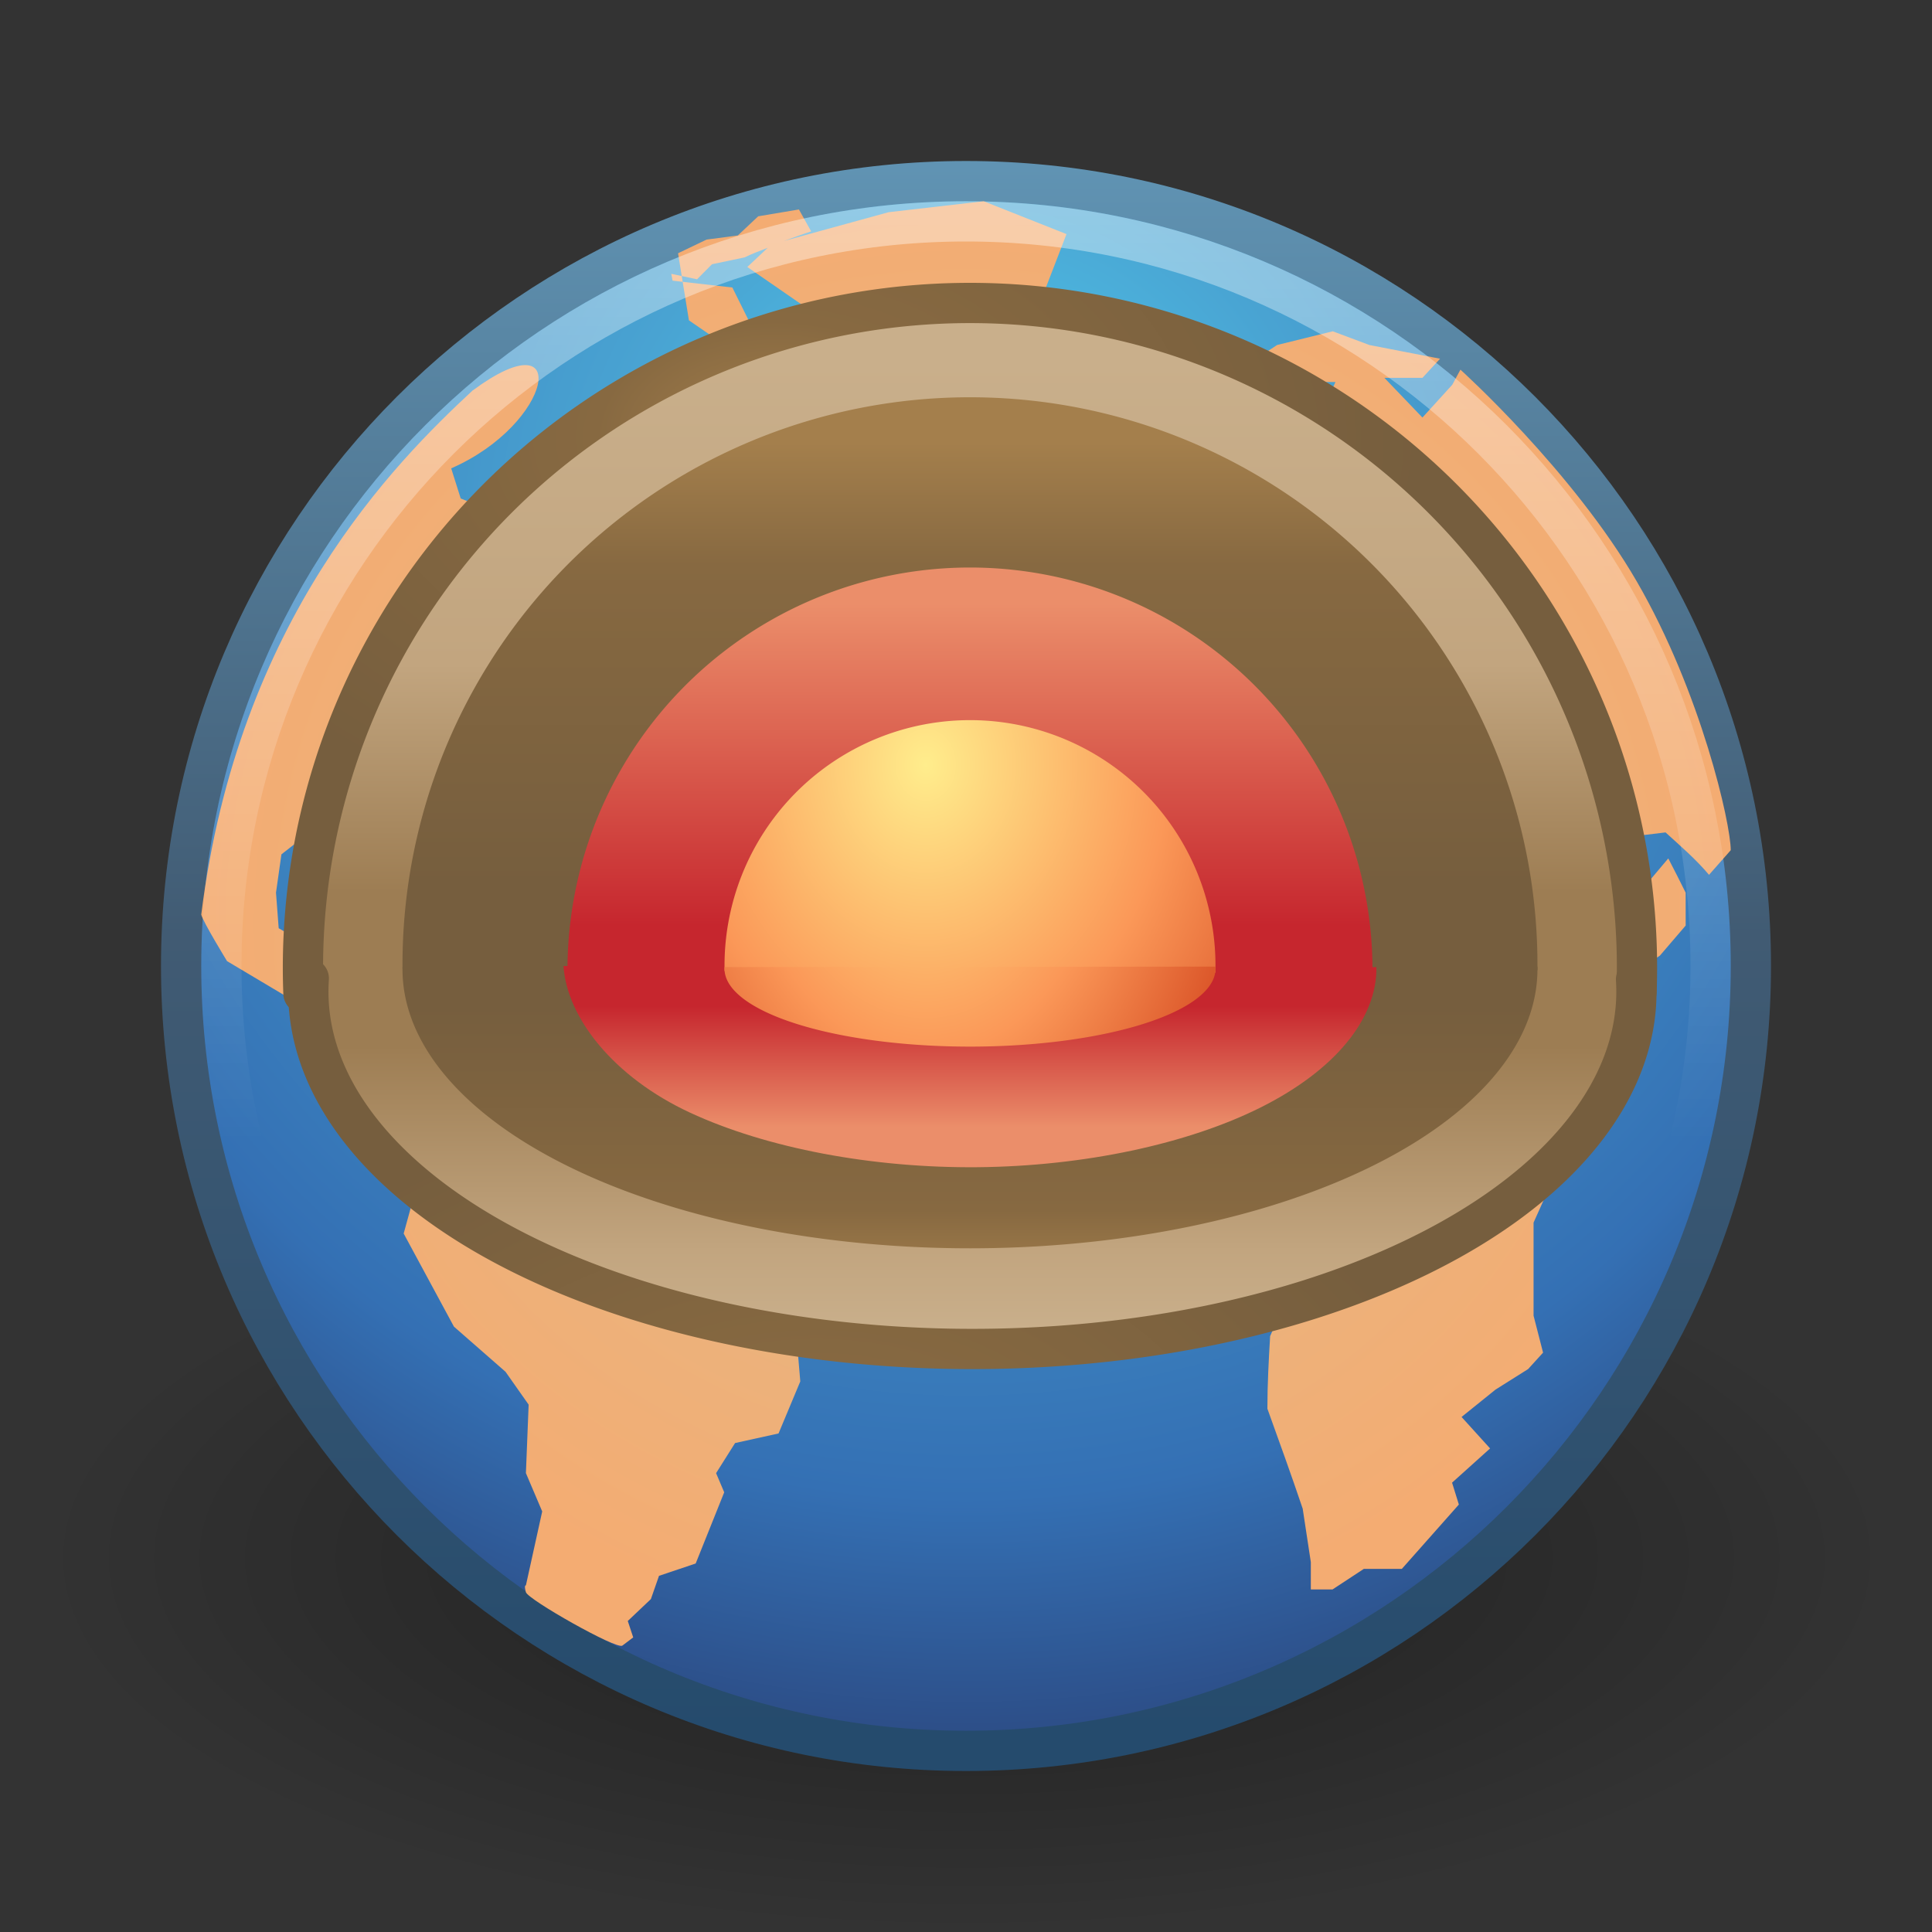 <?xml version="1.0" encoding="UTF-8" standalone="no"?>
<!-- Created with Inkscape (http://www.inkscape.org/) -->

<svg
   xmlns:svg="http://www.w3.org/2000/svg"
   xmlns="http://www.w3.org/2000/svg"
   xmlns:xlink="http://www.w3.org/1999/xlink"
   version="1.1"
   width="48"
   height="48"
   id="svg3759">
  <rect width="100%" height="100%" fill="#333333" stroke="none"/>
  <defs
     id="defs3761">
    <linearGradient
       id="linearGradient3877">
      <stop
         id="stop3879"
         style="stop-color:#a47f4c;stop-opacity:1"
         offset="0" />
      <stop
         id="stop3881"
         style="stop-color:#876941;stop-opacity:1"
         offset="0.276" />
      <stop
         id="stop3883"
         style="stop-color:#765e3e;stop-opacity:1"
         offset="1" />
    </linearGradient>
    <linearGradient
       id="linearGradient3857">
      <stop
         id="stop3859"
         style="stop-color:#c9af8b;stop-opacity:1"
         offset="0" />
      <stop
         id="stop3861"
         style="stop-color:#c2a57f;stop-opacity:1"
         offset="0.57" />
      <stop
         id="stop3863"
         style="stop-color:#9d7d53;stop-opacity:1"
         offset="1" />
    </linearGradient>
    <linearGradient
       x1="62.2"
       y1="-12.489"
       x2="62.2"
       y2="-1.462"
       id="linearGradient3697"
       xlink:href="#linearGradient4873"
       gradientUnits="userSpaceOnUse"
       gradientTransform="matrix(2.115,0,0,2.115,-107.577,31.427)" />
    <linearGradient
       id="linearGradient4873">
      <stop
         id="stop4875"
         style="stop-color:#ffffff;stop-opacity:1"
         offset="0" />
      <stop
         id="stop4877"
         style="stop-color:#ffffff;stop-opacity:0"
         offset="1" />
    </linearGradient>
    <radialGradient
       cx="62.099"
       cy="-8.726"
       r="9.755"
       fx="62.099"
       fy="-8.726"
       id="radialGradient3705"
       xlink:href="#linearGradient2867-449-88-871-390-598-476-591-434-148"
       gradientUnits="userSpaceOnUse"
       gradientTransform="matrix(0,3.523,-3.523,0,-6.744,-205.799)" />
    <linearGradient
       id="linearGradient2867-449-88-871-390-598-476-591-434-148">
      <stop
         id="stop4627"
         style="stop-color:#51cfee;stop-opacity:1"
         offset="0" />
      <stop
         id="stop4629"
         style="stop-color:#49a3d2;stop-opacity:1"
         offset="0.262" />
      <stop
         id="stop4631"
         style="stop-color:#3470b4;stop-opacity:1"
         offset="0.705" />
      <stop
         id="stop4633"
         style="stop-color:#273567;stop-opacity:1"
         offset="1" />
    </linearGradient>
    <linearGradient
       x1="20"
       y1="43"
       x2="20"
       y2="2.689"
       id="linearGradient3713"
       xlink:href="#linearGradient3707-319-631"
       gradientUnits="userSpaceOnUse"
       gradientTransform="matrix(0.98,0,0,0.98,0.09,0.87)" />
    <linearGradient
       id="linearGradient3707-319-631">
      <stop
         id="stop4637"
         style="stop-color:#254b6d;stop-opacity:1"
         offset="0" />
      <stop
         id="stop4639"
         style="stop-color:#415b73;stop-opacity:1"
         offset="0.5" />
      <stop
         id="stop4641"
         style="stop-color:#6195b5;stop-opacity:1"
         offset="1" />
    </linearGradient>
    <linearGradient
       id="linearGradient8838">
      <stop
         id="stop8840"
         style="stop-color:#000000;stop-opacity:1"
         offset="0" />
      <stop
         id="stop8842"
         style="stop-color:#000000;stop-opacity:0"
         offset="1" />
    </linearGradient>
    <radialGradient
       cx="62.625"
       cy="4.625"
       r="10.625"
       fx="62.625"
       fy="4.625"
       id="radialGradient3757"
       xlink:href="#linearGradient8838"
       gradientUnits="userSpaceOnUse"
       gradientTransform="matrix(1,0,0,0.341,0,3.047)" />
    <linearGradient
       id="linearGradient6699">
      <stop
         id="stop4034"
         style="stop-color:#eb8e6a;stop-opacity:1"
         offset="0" />
      <stop
         id="stop6295"
         style="stop-color:#c6262e;stop-opacity:1"
         offset="1" />
    </linearGradient>
    <radialGradient
       cx="39.747"
       cy="0.635"
       r="16.233"
       fx="39.747"
       fy="0.635"
       id="radialGradient3753"
       xlink:href="#linearGradient3877"
       gradientUnits="userSpaceOnUse"
       gradientTransform="matrix(-0.993,-1.4577568e-7,8.8882514e-8,-0.64,58.755,11.257)" />
    <radialGradient
       cx="35.573"
       cy="-0.522"
       r="16.233"
       fx="35.573"
       fy="-0.522"
       id="radialGradient3802"
       xlink:href="#linearGradient5108"
       gradientUnits="userSpaceOnUse"
       gradientTransform="matrix(-0.616,5.7259877e-8,-6.8711856e-8,-0.739,38.315,12.614)" />
    <radialGradient
       cx="38.796"
       cy="-1.332"
       r="16.233"
       fx="38.796"
       fy="-1.332"
       id="radialGradient3808"
       xlink:href="#linearGradient3877"
       gradientUnits="userSpaceOnUse"
       gradientTransform="matrix(-0.989,-2.487504e-4,-1.3729195e-4,0.618,58.661,37.856)" />
    <radialGradient
       cx="33.267"
       cy="-10.666"
       r="16.233"
       fx="33.267"
       fy="-10.666"
       id="radialGradient3816"
       xlink:href="#linearGradient5108"
       gradientUnits="userSpaceOnUse"
       gradientTransform="matrix(-4.8644886e-8,-0.739,0.493,-3.2429924e-8,21.657,47.659)" />
    <linearGradient
       id="linearGradient3295">
      <stop
         id="stop3297"
         style="stop-color:#c9af8b;stop-opacity:1"
         offset="0" />
      <stop
         id="stop3301"
         style="stop-color:#c2a57f;stop-opacity:1"
         offset="0.276" />
      <stop
         id="stop3303"
         style="stop-color:#9d7d53;stop-opacity:1"
         offset="1" />
    </linearGradient>
    <linearGradient
       x1="16.401"
       y1="5"
       x2="16.401"
       y2="16"
       id="linearGradient3901"
       xlink:href="#linearGradient3877"
       gradientUnits="userSpaceOnUse" />
    <linearGradient
       x1="19.401"
       y1="10.065"
       x2="19.401"
       y2="17.065"
       id="linearGradient3911"
       xlink:href="#linearGradient3877"
       gradientUnits="userSpaceOnUse" />
    <linearGradient
       x1="19.401"
       y1="14.065"
       x2="19.401"
       y2="17.065"
       id="linearGradient3927"
       xlink:href="#linearGradient6699"
       gradientUnits="userSpaceOnUse" />
    <linearGradient
       x1="15.401"
       y1="9"
       x2="15.401"
       y2="17"
       id="linearGradient3960"
       xlink:href="#linearGradient6699"
       gradientUnits="userSpaceOnUse" />
    <linearGradient
       id="linearGradient5108">
      <stop
         id="stop5110"
         style="stop-color:#ffed8c;stop-opacity:1"
         offset="0" />
      <stop
         id="stop5112"
         style="stop-color:#fb9858;stop-opacity:1"
         offset="0.6" />
      <stop
         id="stop5114"
         style="stop-color:#dc572a;stop-opacity:1"
         offset="1" />
    </linearGradient>
    <linearGradient
       x1="10.401"
       y1="9.653"
       x2="10.401"
       y2="16.653"
       id="linearGradient3999"
       xlink:href="#linearGradient3295"
       gradientUnits="userSpaceOnUse"
       gradientTransform="matrix(0.943,0,0,-1.003,7.66,42.694)" />
    <linearGradient
       x1="25.401"
       y1="2"
       x2="25.401"
       y2="16"
       id="linearGradient4001"
       xlink:href="#linearGradient3857"
       gradientUnits="userSpaceOnUse"
       gradientTransform="matrix(0.947,0,0,0.944,7.527,7.076)" />
    <linearGradient
       id="linearGradient6326">
      <stop
         id="stop6328"
         style="stop-color:#debc8c;stop-opacity:1"
         offset="0" />
      <stop
         id="stop6330"
         style="stop-color:#f4ac72;stop-opacity:1"
         offset="1" />
    </linearGradient>
    <radialGradient
       cx="24"
       cy="23.94"
       r="18"
       fx="24"
       fy="23.94"
       id="radialGradient3672"
       xlink:href="#linearGradient6326"
       gradientUnits="userSpaceOnUse"
       gradientTransform="matrix(1.056,0,0,0.997,-1.333,-0.922)" />
  </defs>
  <g
     id="layer1">
    <path
       d="m 73.25,4.625 a 10.625,3.625 0 1 1 -21.25,0 10.625,3.625 0 1 1 21.25,0 z"
       transform="matrix(2.165,0,0,2.564,-111.565,26.85)"
       id="path8836"
       style="opacity:0.4;fill:url(#radialGradient3757);fill-opacity:1;fill-rule:evenodd;stroke:none;stroke-width:1;marker:none;visibility:visible;display:inline;overflow:visible" />
    <path
       d="M 43.5,23.999 C 43.5,34.769 34.769,43.5 24,43.5 13.231,43.5 4.5,34.769 4.5,23.999 4.5,13.23 13.231,4.5 24,4.5 c 10.769,0 19.5,8.73 19.5,19.499 l 0,0 z"
       id="path6495"
       style="fill:url(#radialGradient3705);fill-opacity:1;fill-rule:nonzero;stroke:url(#linearGradient3713);stroke-width:1;stroke-miterlimit:4;stroke-dasharray:none" />
    <path
       d="m 24.439,5 -2.362,0.272 -2.599,0.714 c 0.221,-0.078 0.446,-0.163 0.675,-0.238 l -0.304,-0.544 -1.012,0.17 -0.506,0.476 -0.776,0.102 -0.709,0.34 0.27,1.667 c 0.527,0.361 1.058,0.728 1.586,1.088 L 19.478,8.333 18.6,7.959 18.195,7.143 16.71,6.973 16.677,6.803 17.318,6.939 17.689,6.565 18.499,6.395 c 0.192,-0.094 0.38,-0.162 0.574,-0.238 l -0.506,0.476 1.822,1.259 0,0.748 -0.709,0.714 0.945,1.905 0.641,-0.374 0.81,-1.259 C 23.215,9.271 24.241,8.858 25.316,8.367 l -0.068,0.476 0.54,0.374 0.945,-0.646 -0.472,-0.544 -0.641,0.374 -0.202,-0.068 c 0.046,-0.021 0.088,-0.046 0.135,-0.068 L 26.497,5.816 24.439,5 z m -7.829,4.218 0,-0.646 0,0.646 z M 33.112,8.231 31.728,8.572 30.851,9.15 l 0,0.51 -1.384,0.884 0.27,1.327 0.81,-0.578 0.506,0.578 0.574,0.34 0.371,-0.986 -0.202,-0.578 0.202,-0.408 0.81,-0.748 0.371,0 -0.371,0.816 0,0.748 c 0.334,-0.092 0.671,-0.127 1.012,-0.17 l -0.945,0.68 -0.068,0.408 -1.08,0.918 -1.114,-0.272 0,-0.646 -0.506,0.34 0.236,0.578 -0.81,0 -0.439,0.748 -0.54,0.612 -0.979,0.204 0.574,0.578 0.135,0.578 -0.709,0 -0.945,0.51 0,1.497 0.439,0 0.405,0.442 0.911,-0.442 0.337,-0.918 0.675,-0.408 0.135,-0.34 1.08,-0.272 0.607,0.68 0.641,0.34 -0.371,0.748 0.574,-0.17 0.304,-0.748 -0.742,-0.85 0.304,0 0.742,0.612 0.135,0.816 0.641,0.748 0.169,-1.088 0.337,-0.17 c 0.359,0.376 0.642,0.836 0.945,1.259 l 1.114,0.068 0.641,0.408 -0.304,0.442 -0.641,0.578 -0.945,0 -1.249,-0.408 -0.641,0.068 -0.472,0.544 -1.35,-1.361 -0.945,-0.272 -1.384,0.17 -1.215,0.34 c -0.693,0.792 -1.403,1.593 -2.059,2.415 l -0.776,1.905 0.371,0.408 -0.675,0.986 0.742,1.735 c 0.618,0.704 1.239,1.404 1.856,2.109 l 0.911,-0.782 0.371,0.476 0.979,-0.646 0.337,0.374 0.979,0 0.574,0.646 -0.337,1.157 0.675,0.782 -0.034,1.361 0.506,0.986 -0.371,0.85 c -0.036,0.61 -0.068,1.193 -0.068,1.803 0.298,0.826 0.596,1.651 0.877,2.483 l 0.202,1.327 0,0.68 0.54,0 0.776,-0.51 0.945,0 1.417,-1.599 -0.169,-0.544 0.945,-0.85 -0.709,-0.782 0.844,-0.68 0.81,-0.51 0.371,-0.408 -0.236,-0.918 c 0,-0.773 2e-6,-1.54 0,-2.313 l 0.641,-1.429 0.81,-0.884 0.877,-2.177 0,-0.578 c -0.437,0.055 -0.855,0.105 -1.282,0.136 l 0.877,-0.884 1.215,-0.816 0.641,-0.748 0,-0.816 C 41.741,21.901 41.594,21.604 41.448,21.327 l -0.574,0.68 -0.439,-0.51 -0.641,-0.51 0,-1.054 0.742,0.85 0.844,-0.102 c 0.381,0.348 0.746,0.658 1.08,1.054 L 43,21.123 C 43,20.464 42.263,17.21 40.671,14.456 39.079,11.703 36.284,9.184 36.284,9.184 l -0.202,0.374 -0.742,0.816 -0.945,-0.986 0.945,0 L 35.778,8.912 34.023,8.572 33.112,8.231 z M 11.75,9.694 C 9.813,11.492 5.909,15.393 5,22.722 c 0.036,0.17 0.641,1.157 0.641,1.157 l 1.485,0.884 1.485,0.408 0.641,0.782 0.979,0.748 0.574,-0.102 0.405,0.204 0,0.136 -0.54,1.531 -0.439,0.646 0.135,0.306 -0.337,1.225 1.249,2.313 1.282,1.122 0.574,0.816 -0.068,1.701 0.405,0.952 -0.405,1.837 c 0,0 -0.054,-0.015 0,0.17 0.055,0.185 2.256,1.432 2.396,1.327 0.14,-0.107 0.27,-0.204 0.27,-0.204 l -0.135,-0.408 0.574,-0.544 0.202,-0.578 0.911,-0.306 0.709,-1.769 -0.202,-0.476 0.472,-0.748 1.08,-0.238 0.54,-1.293 -0.135,-1.599 0.844,-1.191 0.135,-1.225 C 19.569,29.729 18.433,29.134 17.284,28.538 l -0.574,-1.122 -1.046,-0.238 -0.574,-1.531 -1.384,0.17 -1.215,-0.884 -1.282,1.122 0,0.17 C 10.825,26.114 10.37,26.097 10.028,25.885 l -0.27,-0.816 0,-0.884 -0.877,0.102 C 8.952,23.723 9.046,23.149 9.117,22.586 l -0.506,0 -0.506,0.646 -0.472,0.238 -0.709,-0.408 -0.067,-0.884 0.135,-0.952 1.046,-0.816 0.844,0 0.169,-0.476 1.046,0.238 0.776,0.986 0.135,-1.633 1.35,-1.122 0.472,-1.191 1.012,-0.408 0.54,-0.816 1.282,-0.238 0.641,-0.952 c -0.635,0 -1.289,0 -1.924,0 l 1.215,-0.578 0.844,0 1.08,-0.374 0.202,1.054 0.472,-0.748 -0.54,-0.374 0.135,-0.442 -0.439,-0.408 -0.472,-0.136 0.135,-0.51 -0.371,-0.714 -0.844,0.34 0.135,-0.646 -1.755,0.782 0.068,0.476 -0.776,0.34 -0.472,1.054 -0.236,-0.986 -1.316,-0.544 -0.236,-0.748 c 2.527,-1.105 3.026,-3.773 0.54,-1.939 z m 15.558,0.612 0,0.544 0.304,0.34 0,0.816 -0.169,1.088 0.877,-0.17 0.641,-0.646 -0.574,-0.544 c -0.186,-0.499 -0.375,-0.95 -0.607,-1.429 l -0.472,0 z m -0.742,1.088 -0.54,0.17 0.135,0.986 0.709,-0.374 -0.304,-0.782 z m 9.888,8.946 0.81,0.952 0.979,2.109 0.607,0.68 -0.304,0.714 0.54,0.646 c -0.248,0.017 -0.488,0.034 -0.742,0.034 -0.463,-0.98 -0.829,-1.968 -1.181,-2.993 l -0.607,-0.68 -0.337,-1.225 0.236,-0.238 z"
       id="path6534"
       style="fill:url(#radialGradient3672);fill-opacity:1;fill-rule:nonzero;stroke:none" />
    <path
       d="m 42.5,23.999 c 0,10.218 -8.283,18.501 -18.5,18.501 -10.217,0 -18.5,-8.283 -18.5,-18.501 0,-10.217 8.283,-18.499 18.5,-18.499 10.216,0 18.5,8.282 18.5,18.499 l 0,0 z"
       id="path8655"
       style="opacity:0.4;fill:none;stroke:url(#linearGradient3697);stroke-width:1;stroke-miterlimit:4;stroke-opacity:1;stroke-dasharray:none" />
    <path
       d="M 7.539,24.681 A 16.572,16.516 0 1 1 40.66,24.635"
       id="path2925"
       style="fill:url(#linearGradient4001);fill-opacity:1;stroke:url(#radialGradient3753);stroke-width:1;stroke-linecap:round;stroke-linejoin:round;stroke-miterlimit:10;stroke-opacity:1;stroke-dasharray:none;stroke-dashoffset:0" />
    <path
       d="m 7.672,24.309 a 16.498,8.877 0 1 0 32.975,0.025"
       id="path3804"
       style="fill:url(#linearGradient3999);fill-opacity:1;stroke:url(#radialGradient3808);stroke-width:1;stroke-linecap:round;stroke-linejoin:round;stroke-miterlimit:10;stroke-opacity:1;stroke-dasharray:none;stroke-dashoffset:0" />
    <path
       d="m 3.401,18.066 a 14.099,14.099 0 1 1 28.197,0.04 L 17.5,18 z"
       transform="translate(6.599,6)"
       id="path3885"
       style="fill:url(#linearGradient3901);fill-opacity:1;stroke:none" />
    <path
       d="m 3.401,18.036 a 14.099,6.935 0 1 1 28.197,0.016"
       transform="matrix(1,0,0,-1,6.599,42.065)"
       id="path3889"
       style="fill:url(#linearGradient3911);fill-opacity:1;stroke:none" />
    <path
       d="M 7.5,18.125 A 10,10 0 1 1 27.5,18.075"
       transform="translate(6.599,6)"
       id="path3869"
       style="fill:url(#linearGradient3960);fill-opacity:1;stroke:none" />
    <path
       d="m 7.401,18.065 c 0.083,-1.281 1.241,-2.76 3.143,-3.643 1.902,-0.883 4.53,-1.381 7.153,-1.356 2.623,0.025 5.209,0.573 7.039,1.492 1.83,0.919 2.881,2.197 2.861,3.479 L 17.5,18 7.401,18.065 z"
       transform="matrix(1,0,0,-1,6.599,42.065)"
       id="path3873"
       style="fill:url(#linearGradient3927);fill-opacity:1;stroke:none" />
    <path
       d="m 11.403,18.126 a 6.099,6.099 0 1 1 12.194,0.039"
       transform="translate(6.599,6)"
       id="path3800"
       style="fill:url(#radialGradient3802);fill-opacity:1;stroke:none" />
    <path
       d="m 11.403,18.04 a 6.099,1.933 0 1 1 12.194,0.012"
       transform="matrix(1,0,0,-1,6.599,42.067)"
       id="path3814"
       style="fill:url(#radialGradient3816);fill-opacity:1;stroke:none" />
  </g>
</svg>
